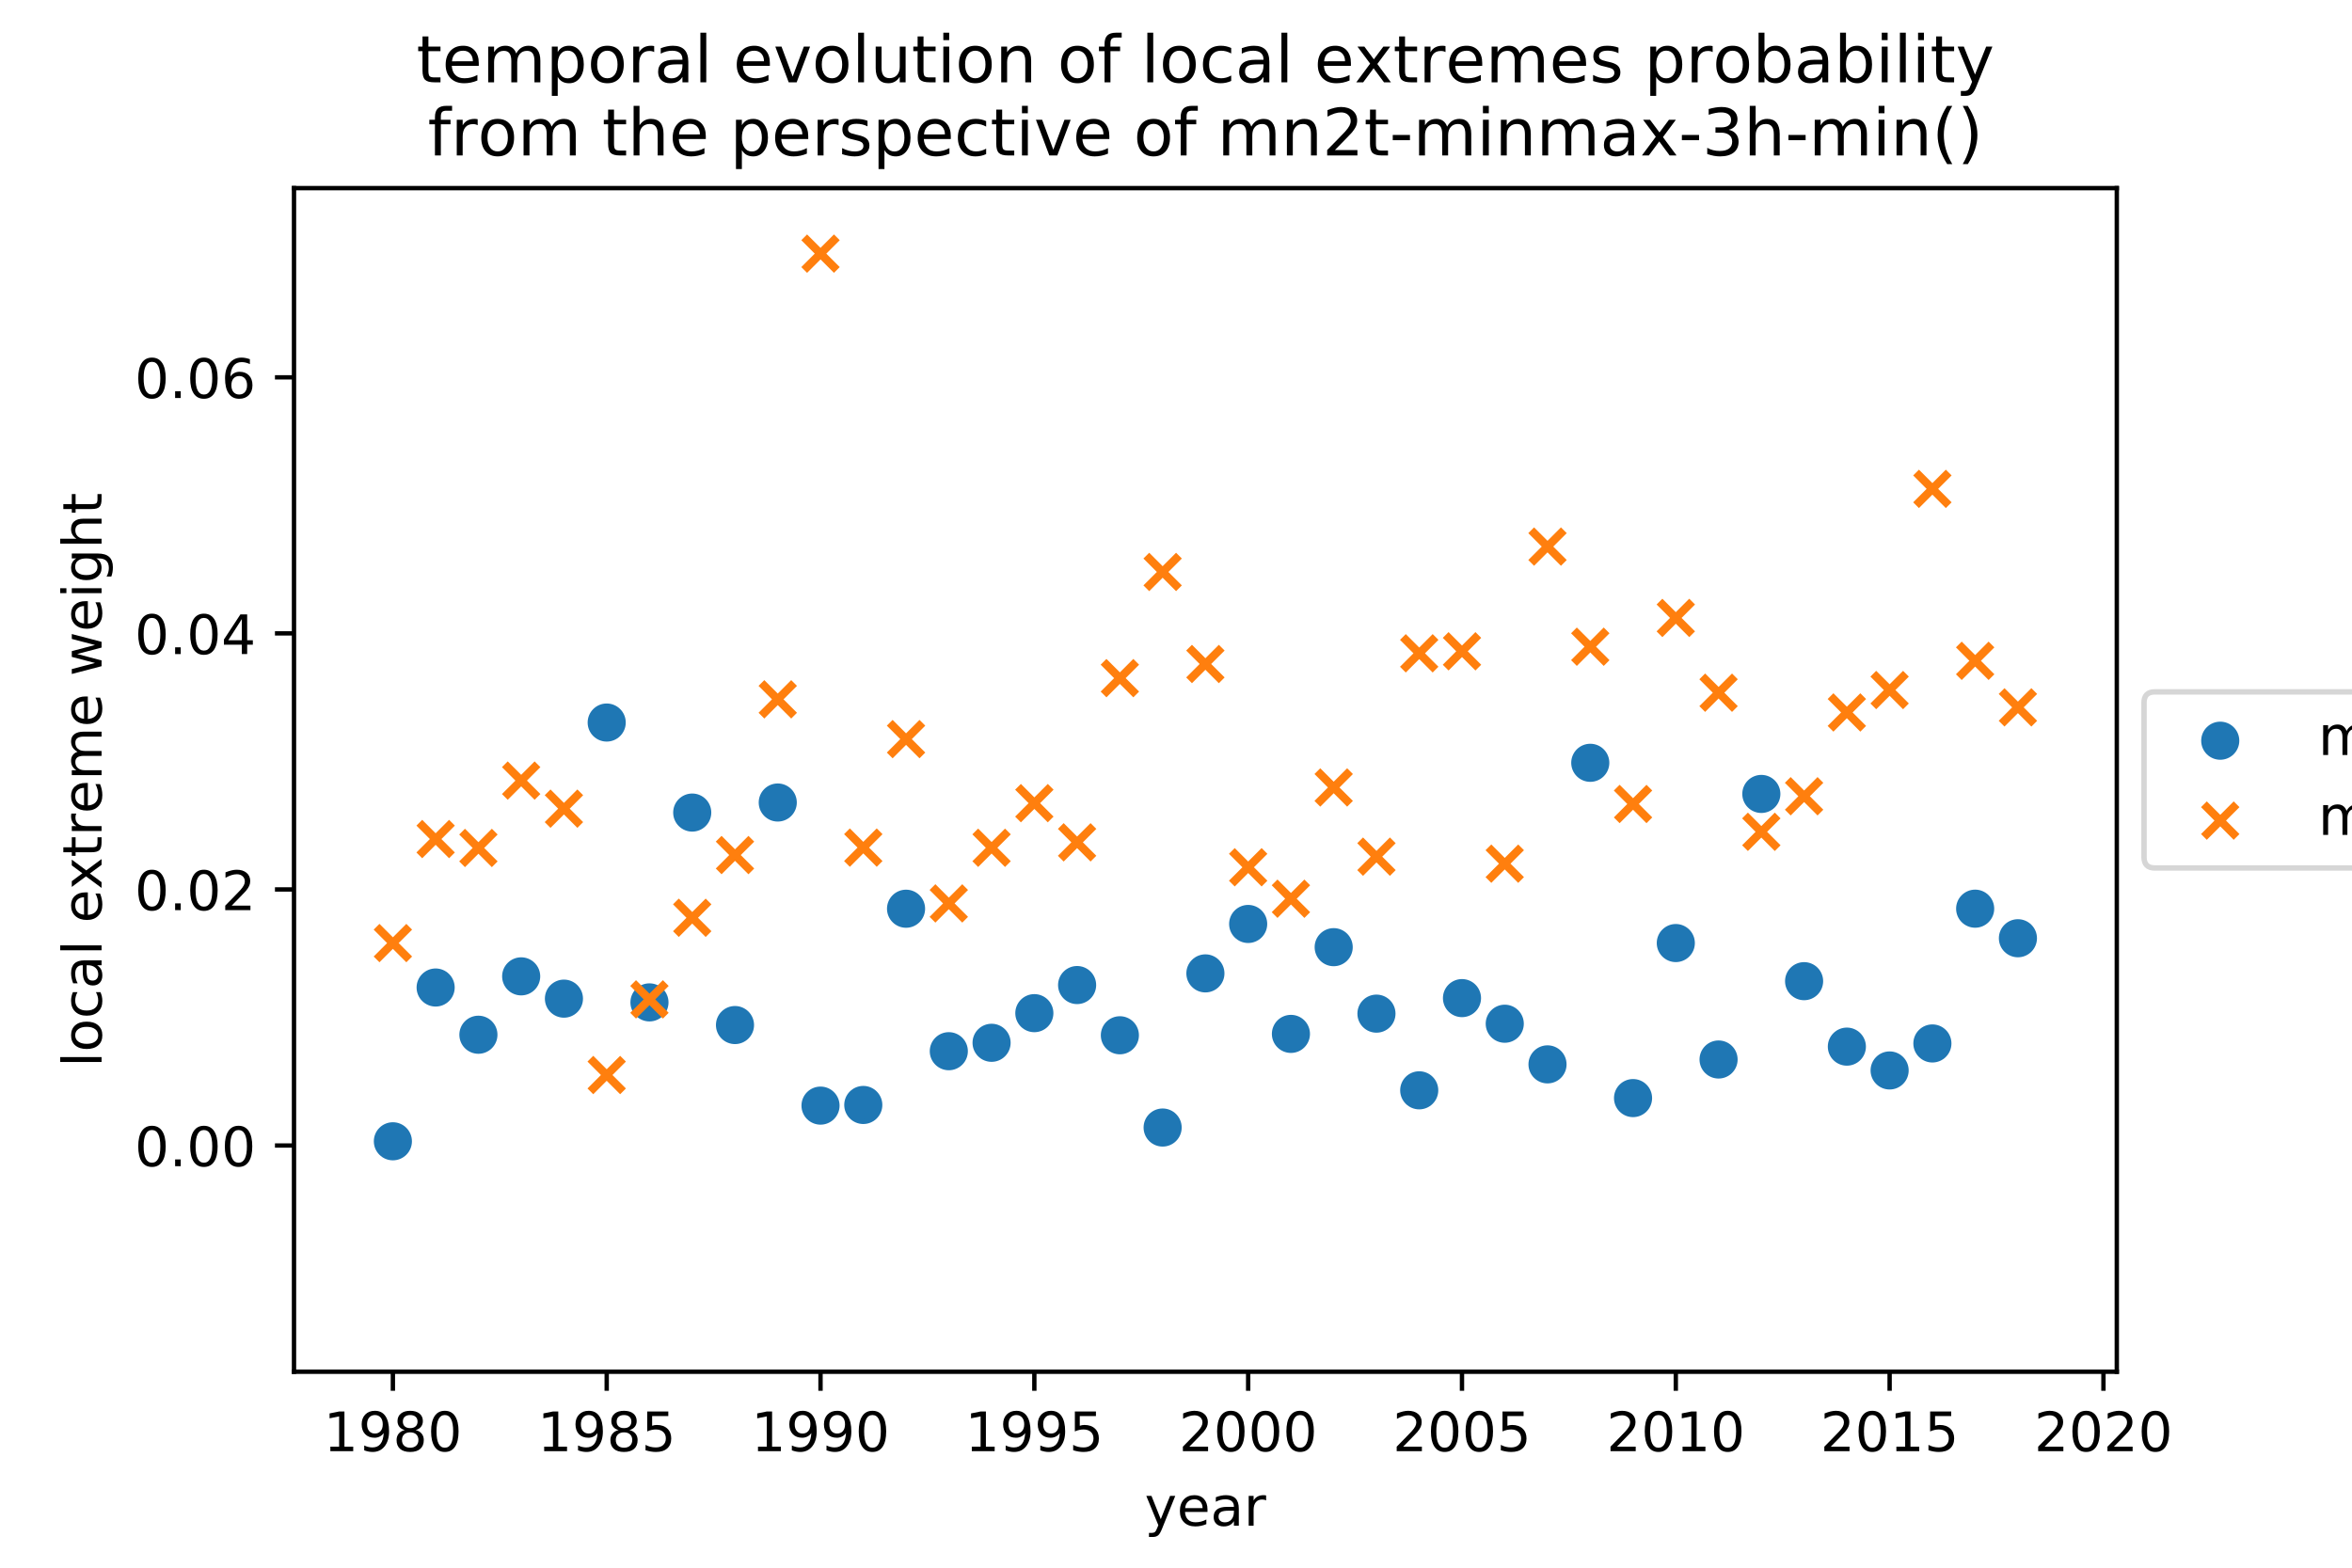 <?xml version="1.0" encoding="utf-8" standalone="no"?>
<!DOCTYPE svg PUBLIC "-//W3C//DTD SVG 1.1//EN"
  "http://www.w3.org/Graphics/SVG/1.1/DTD/svg11.dtd">
<!-- Created with matplotlib (https://matplotlib.org/) -->
<svg height="288pt" version="1.1" viewBox="0 0 432 288" width="432pt" xmlns="http://www.w3.org/2000/svg" xmlns:xlink="http://www.w3.org/1999/xlink">
 <defs>
  <style type="text/css">
*{stroke-linecap:butt;stroke-linejoin:round;}
  </style>
 </defs>
 <g id="figure_1">
  <g id="patch_1">
   <path d="M 0 288 
L 432 288 
L 432 0 
L 0 0 
z
" style="fill:#ffffff;"/>
  </g>
  <g id="axes_1">
   <g id="patch_2">
    <path d="M 54 252 
L 388.8 252 
L 388.8 34.56 
L 54 34.56 
z
" style="fill:#ffffff;"/>
   </g>
   <g id="PathCollection_1">
    <defs>
     <path d="M 0 3 
C 0.796 3 1.559 2.684 2.121 2.121 
C 2.684 1.559 3 0.796 3 0 
C 3 -0.796 2.684 -1.559 2.121 -2.121 
C 1.559 -2.684 0.796 -3 0 -3 
C -0.796 -3 -1.559 -2.684 -2.121 -2.121 
C -2.684 -1.559 -3 -0.796 -3 0 
C -3 0.796 -2.684 1.559 -2.121 2.121 
C -1.559 2.684 -0.796 3 0 3 
z
" id="ma51fa8d9b0" style="stroke:#1f77b4;"/>
    </defs>
    <g clip-path="url(#p233d73ba13)">
     <use style="fill:#1f77b4;stroke:#1f77b4;" x="103.58" xlink:href="#ma51fa8d9b0" y="183.461"/>
     <use style="fill:#1f77b4;stroke:#1f77b4;" x="111.435" xlink:href="#ma51fa8d9b0" y="132.738"/>
     <use style="fill:#1f77b4;stroke:#1f77b4;" x="119.289" xlink:href="#ma51fa8d9b0" y="184.149"/>
     <use style="fill:#1f77b4;stroke:#1f77b4;" x="127.144" xlink:href="#ma51fa8d9b0" y="149.277"/>
     <use style="fill:#1f77b4;stroke:#1f77b4;" x="134.999" xlink:href="#ma51fa8d9b0" y="188.312"/>
     <use style="fill:#1f77b4;stroke:#1f77b4;" x="142.853" xlink:href="#ma51fa8d9b0" y="147.43"/>
     <use style="fill:#1f77b4;stroke:#1f77b4;" x="150.708" xlink:href="#ma51fa8d9b0" y="203.113"/>
     <use style="fill:#1f77b4;stroke:#1f77b4;" x="158.563" xlink:href="#ma51fa8d9b0" y="202.993"/>
     <use style="fill:#1f77b4;stroke:#1f77b4;" x="166.417" xlink:href="#ma51fa8d9b0" y="166.942"/>
     <use style="fill:#1f77b4;stroke:#1f77b4;" x="174.272" xlink:href="#ma51fa8d9b0" y="193.117"/>
     <use style="fill:#1f77b4;stroke:#1f77b4;" x="182.127" xlink:href="#ma51fa8d9b0" y="191.572"/>
     <use style="fill:#1f77b4;stroke:#1f77b4;" x="189.981" xlink:href="#ma51fa8d9b0" y="186.127"/>
     <use style="fill:#1f77b4;stroke:#1f77b4;" x="197.836" xlink:href="#ma51fa8d9b0" y="180.964"/>
     <use style="fill:#1f77b4;stroke:#1f77b4;" x="205.691" xlink:href="#ma51fa8d9b0" y="190.19"/>
     <use style="fill:#1f77b4;stroke:#1f77b4;" x="213.545" xlink:href="#ma51fa8d9b0" y="207.139"/>
     <use style="fill:#1f77b4;stroke:#1f77b4;" x="221.4" xlink:href="#ma51fa8d9b0" y="178.821"/>
     <use style="fill:#1f77b4;stroke:#1f77b4;" x="229.255" xlink:href="#ma51fa8d9b0" y="169.741"/>
     <use style="fill:#1f77b4;stroke:#1f77b4;" x="237.109" xlink:href="#ma51fa8d9b0" y="189.937"/>
     <use style="fill:#1f77b4;stroke:#1f77b4;" x="244.964" xlink:href="#ma51fa8d9b0" y="174.005"/>
     <use style="fill:#1f77b4;stroke:#1f77b4;" x="252.819" xlink:href="#ma51fa8d9b0" y="186.216"/>
     <use style="fill:#1f77b4;stroke:#1f77b4;" x="260.673" xlink:href="#ma51fa8d9b0" y="200.302"/>
     <use style="fill:#1f77b4;stroke:#1f77b4;" x="268.528" xlink:href="#ma51fa8d9b0" y="183.363"/>
     <use style="fill:#1f77b4;stroke:#1f77b4;" x="276.383" xlink:href="#ma51fa8d9b0" y="188.069"/>
     <use style="fill:#1f77b4;stroke:#1f77b4;" x="284.237" xlink:href="#ma51fa8d9b0" y="195.536"/>
     <use style="fill:#1f77b4;stroke:#1f77b4;" x="292.092" xlink:href="#ma51fa8d9b0" y="140.135"/>
     <use style="fill:#1f77b4;stroke:#1f77b4;" x="299.947" xlink:href="#ma51fa8d9b0" y="201.73"/>
     <use style="fill:#1f77b4;stroke:#1f77b4;" x="307.801" xlink:href="#ma51fa8d9b0" y="173.249"/>
     <use style="fill:#1f77b4;stroke:#1f77b4;" x="315.656" xlink:href="#ma51fa8d9b0" y="194.641"/>
     <use style="fill:#1f77b4;stroke:#1f77b4;" x="323.511" xlink:href="#ma51fa8d9b0" y="145.854"/>
     <use style="fill:#1f77b4;stroke:#1f77b4;" x="331.365" xlink:href="#ma51fa8d9b0" y="180.251"/>
     <use style="fill:#1f77b4;stroke:#1f77b4;" x="339.22" xlink:href="#ma51fa8d9b0" y="192.276"/>
     <use style="fill:#1f77b4;stroke:#1f77b4;" x="347.074" xlink:href="#ma51fa8d9b0" y="196.653"/>
     <use style="fill:#1f77b4;stroke:#1f77b4;" x="354.929" xlink:href="#ma51fa8d9b0" y="191.693"/>
     <use style="fill:#1f77b4;stroke:#1f77b4;" x="362.784" xlink:href="#ma51fa8d9b0" y="166.934"/>
     <use style="fill:#1f77b4;stroke:#1f77b4;" x="370.638" xlink:href="#ma51fa8d9b0" y="172.364"/>
     <use style="fill:#1f77b4;stroke:#1f77b4;" x="72.162" xlink:href="#ma51fa8d9b0" y="209.666"/>
     <use style="fill:#1f77b4;stroke:#1f77b4;" x="80.016" xlink:href="#ma51fa8d9b0" y="181.416"/>
     <use style="fill:#1f77b4;stroke:#1f77b4;" x="87.871" xlink:href="#ma51fa8d9b0" y="190.092"/>
     <use style="fill:#1f77b4;stroke:#1f77b4;" x="95.726" xlink:href="#ma51fa8d9b0" y="179.367"/>
    </g>
   </g>
   <g id="PathCollection_2">
    <defs>
     <path d="M -3 3 
L 3 -3 
M -3 -3 
L 3 3 
" id="md4b7ada08e" style="stroke:#ff7f0e;stroke-width:1.5;"/>
    </defs>
    <g clip-path="url(#p233d73ba13)">
     <use style="fill:#ff7f0e;stroke:#ff7f0e;stroke-width:1.5;" x="103.58" xlink:href="#md4b7ada08e" y="148.56"/>
     <use style="fill:#ff7f0e;stroke:#ff7f0e;stroke-width:1.5;" x="111.435" xlink:href="#md4b7ada08e" y="197.492"/>
     <use style="fill:#ff7f0e;stroke:#ff7f0e;stroke-width:1.5;" x="119.289" xlink:href="#md4b7ada08e" y="183.596"/>
     <use style="fill:#ff7f0e;stroke:#ff7f0e;stroke-width:1.5;" x="127.144" xlink:href="#md4b7ada08e" y="168.605"/>
     <use style="fill:#ff7f0e;stroke:#ff7f0e;stroke-width:1.5;" x="134.999" xlink:href="#md4b7ada08e" y="157.084"/>
     <use style="fill:#ff7f0e;stroke:#ff7f0e;stroke-width:1.5;" x="142.853" xlink:href="#md4b7ada08e" y="128.474"/>
     <use style="fill:#ff7f0e;stroke:#ff7f0e;stroke-width:1.5;" x="150.708" xlink:href="#md4b7ada08e" y="46.596"/>
     <use style="fill:#ff7f0e;stroke:#ff7f0e;stroke-width:1.5;" x="158.563" xlink:href="#md4b7ada08e" y="155.715"/>
     <use style="fill:#ff7f0e;stroke:#ff7f0e;stroke-width:1.5;" x="166.417" xlink:href="#md4b7ada08e" y="135.783"/>
     <use style="fill:#ff7f0e;stroke:#ff7f0e;stroke-width:1.5;" x="174.272" xlink:href="#md4b7ada08e" y="165.966"/>
     <use style="fill:#ff7f0e;stroke:#ff7f0e;stroke-width:1.5;" x="182.127" xlink:href="#md4b7ada08e" y="155.745"/>
     <use style="fill:#ff7f0e;stroke:#ff7f0e;stroke-width:1.5;" x="189.981" xlink:href="#md4b7ada08e" y="147.545"/>
     <use style="fill:#ff7f0e;stroke:#ff7f0e;stroke-width:1.5;" x="197.836" xlink:href="#md4b7ada08e" y="154.745"/>
     <use style="fill:#ff7f0e;stroke:#ff7f0e;stroke-width:1.5;" x="205.691" xlink:href="#md4b7ada08e" y="124.58"/>
     <use style="fill:#ff7f0e;stroke:#ff7f0e;stroke-width:1.5;" x="213.545" xlink:href="#md4b7ada08e" y="105.074"/>
     <use style="fill:#ff7f0e;stroke:#ff7f0e;stroke-width:1.5;" x="221.4" xlink:href="#md4b7ada08e" y="121.983"/>
     <use style="fill:#ff7f0e;stroke:#ff7f0e;stroke-width:1.5;" x="229.255" xlink:href="#md4b7ada08e" y="159.326"/>
     <use style="fill:#ff7f0e;stroke:#ff7f0e;stroke-width:1.5;" x="237.109" xlink:href="#md4b7ada08e" y="165.105"/>
     <use style="fill:#ff7f0e;stroke:#ff7f0e;stroke-width:1.5;" x="244.964" xlink:href="#md4b7ada08e" y="144.666"/>
     <use style="fill:#ff7f0e;stroke:#ff7f0e;stroke-width:1.5;" x="252.819" xlink:href="#md4b7ada08e" y="157.377"/>
     <use style="fill:#ff7f0e;stroke:#ff7f0e;stroke-width:1.5;" x="260.673" xlink:href="#md4b7ada08e" y="120.019"/>
     <use style="fill:#ff7f0e;stroke:#ff7f0e;stroke-width:1.5;" x="268.528" xlink:href="#md4b7ada08e" y="119.65"/>
     <use style="fill:#ff7f0e;stroke:#ff7f0e;stroke-width:1.5;" x="276.383" xlink:href="#md4b7ada08e" y="158.665"/>
     <use style="fill:#ff7f0e;stroke:#ff7f0e;stroke-width:1.5;" x="284.237" xlink:href="#md4b7ada08e" y="100.413"/>
     <use style="fill:#ff7f0e;stroke:#ff7f0e;stroke-width:1.5;" x="292.092" xlink:href="#md4b7ada08e" y="118.807"/>
     <use style="fill:#ff7f0e;stroke:#ff7f0e;stroke-width:1.5;" x="299.947" xlink:href="#md4b7ada08e" y="147.699"/>
     <use style="fill:#ff7f0e;stroke:#ff7f0e;stroke-width:1.5;" x="307.801" xlink:href="#md4b7ada08e" y="113.52"/>
     <use style="fill:#ff7f0e;stroke:#ff7f0e;stroke-width:1.5;" x="315.656" xlink:href="#md4b7ada08e" y="127.258"/>
     <use style="fill:#ff7f0e;stroke:#ff7f0e;stroke-width:1.5;" x="323.511" xlink:href="#md4b7ada08e" y="152.812"/>
     <use style="fill:#ff7f0e;stroke:#ff7f0e;stroke-width:1.5;" x="331.365" xlink:href="#md4b7ada08e" y="146.281"/>
     <use style="fill:#ff7f0e;stroke:#ff7f0e;stroke-width:1.5;" x="339.22" xlink:href="#md4b7ada08e" y="130.884"/>
     <use style="fill:#ff7f0e;stroke:#ff7f0e;stroke-width:1.5;" x="347.074" xlink:href="#md4b7ada08e" y="126.766"/>
     <use style="fill:#ff7f0e;stroke:#ff7f0e;stroke-width:1.5;" x="354.929" xlink:href="#md4b7ada08e" y="89.811"/>
     <use style="fill:#ff7f0e;stroke:#ff7f0e;stroke-width:1.5;" x="362.784" xlink:href="#md4b7ada08e" y="121.398"/>
     <use style="fill:#ff7f0e;stroke:#ff7f0e;stroke-width:1.5;" x="370.638" xlink:href="#md4b7ada08e" y="129.951"/>
     <use style="fill:#ff7f0e;stroke:#ff7f0e;stroke-width:1.5;" x="72.162" xlink:href="#md4b7ada08e" y="173.251"/>
     <use style="fill:#ff7f0e;stroke:#ff7f0e;stroke-width:1.5;" x="80.016" xlink:href="#md4b7ada08e" y="154.14"/>
     <use style="fill:#ff7f0e;stroke:#ff7f0e;stroke-width:1.5;" x="87.871" xlink:href="#md4b7ada08e" y="155.777"/>
     <use style="fill:#ff7f0e;stroke:#ff7f0e;stroke-width:1.5;" x="95.726" xlink:href="#md4b7ada08e" y="143.403"/>
    </g>
   </g>
   <g id="matplotlib.axis_1">
    <g id="xtick_1">
     <g id="line2d_1">
      <defs>
       <path d="M 0 0 
L 0 3.5 
" id="m4b4b9f4019" style="stroke:#000000;stroke-width:0.8;"/>
      </defs>
      <g>
       <use style="stroke:#000000;stroke-width:0.8;" x="72.162" xlink:href="#m4b4b9f4019" y="252"/>
      </g>
     </g>
     <g id="text_1">
      <!-- 1980 -->
      <defs>
       <path d="M 12.406 8.297 
L 28.516 8.297 
L 28.516 63.922 
L 10.984 60.406 
L 10.984 69.391 
L 28.422 72.906 
L 38.281 72.906 
L 38.281 8.297 
L 54.391 8.297 
L 54.391 0 
L 12.406 0 
z
" id="DejaVuSans-49"/>
       <path d="M 10.984 1.516 
L 10.984 10.5 
Q 14.703 8.734 18.5 7.812 
Q 22.312 6.891 25.984 6.891 
Q 35.75 6.891 40.891 13.453 
Q 46.047 20.016 46.781 33.406 
Q 43.953 29.203 39.594 26.953 
Q 35.25 24.703 29.984 24.703 
Q 19.047 24.703 12.672 31.312 
Q 6.297 37.938 6.297 49.422 
Q 6.297 60.641 12.938 67.422 
Q 19.578 74.219 30.609 74.219 
Q 43.266 74.219 49.922 64.516 
Q 56.594 54.828 56.594 36.375 
Q 56.594 19.141 48.406 8.859 
Q 40.234 -1.422 26.422 -1.422 
Q 22.703 -1.422 18.891 -0.688 
Q 15.094 0.047 10.984 1.516 
z
M 30.609 32.422 
Q 37.25 32.422 41.125 36.953 
Q 45.016 41.5 45.016 49.422 
Q 45.016 57.281 41.125 61.844 
Q 37.25 66.406 30.609 66.406 
Q 23.969 66.406 20.094 61.844 
Q 16.219 57.281 16.219 49.422 
Q 16.219 41.5 20.094 36.953 
Q 23.969 32.422 30.609 32.422 
z
" id="DejaVuSans-57"/>
       <path d="M 31.781 34.625 
Q 24.75 34.625 20.719 30.859 
Q 16.703 27.094 16.703 20.516 
Q 16.703 13.922 20.719 10.156 
Q 24.75 6.391 31.781 6.391 
Q 38.812 6.391 42.859 10.172 
Q 46.922 13.969 46.922 20.516 
Q 46.922 27.094 42.891 30.859 
Q 38.875 34.625 31.781 34.625 
z
M 21.922 38.812 
Q 15.578 40.375 12.031 44.719 
Q 8.5 49.078 8.5 55.328 
Q 8.5 64.062 14.719 69.141 
Q 20.953 74.219 31.781 74.219 
Q 42.672 74.219 48.875 69.141 
Q 55.078 64.062 55.078 55.328 
Q 55.078 49.078 51.531 44.719 
Q 48 40.375 41.703 38.812 
Q 48.828 37.156 52.797 32.312 
Q 56.781 27.484 56.781 20.516 
Q 56.781 9.906 50.312 4.234 
Q 43.844 -1.422 31.781 -1.422 
Q 19.734 -1.422 13.25 4.234 
Q 6.781 9.906 6.781 20.516 
Q 6.781 27.484 10.781 32.312 
Q 14.797 37.156 21.922 38.812 
z
M 18.312 54.391 
Q 18.312 48.734 21.844 45.562 
Q 25.391 42.391 31.781 42.391 
Q 38.141 42.391 41.719 45.562 
Q 45.312 48.734 45.312 54.391 
Q 45.312 60.062 41.719 63.234 
Q 38.141 66.406 31.781 66.406 
Q 25.391 66.406 21.844 63.234 
Q 18.312 60.062 18.312 54.391 
z
" id="DejaVuSans-56"/>
       <path d="M 31.781 66.406 
Q 24.172 66.406 20.328 58.906 
Q 16.5 51.422 16.5 36.375 
Q 16.5 21.391 20.328 13.891 
Q 24.172 6.391 31.781 6.391 
Q 39.453 6.391 43.281 13.891 
Q 47.125 21.391 47.125 36.375 
Q 47.125 51.422 43.281 58.906 
Q 39.453 66.406 31.781 66.406 
z
M 31.781 74.219 
Q 44.047 74.219 50.516 64.516 
Q 56.984 54.828 56.984 36.375 
Q 56.984 17.969 50.516 8.266 
Q 44.047 -1.422 31.781 -1.422 
Q 19.531 -1.422 13.062 8.266 
Q 6.594 17.969 6.594 36.375 
Q 6.594 54.828 13.062 64.516 
Q 19.531 74.219 31.781 74.219 
z
" id="DejaVuSans-48"/>
      </defs>
      <g transform="translate(59.437 266.598)scale(0.1 -0.1)">
       <use xlink:href="#DejaVuSans-49"/>
       <use x="63.623" xlink:href="#DejaVuSans-57"/>
       <use x="127.246" xlink:href="#DejaVuSans-56"/>
       <use x="190.869" xlink:href="#DejaVuSans-48"/>
      </g>
     </g>
    </g>
    <g id="xtick_2">
     <g id="line2d_2">
      <g>
       <use style="stroke:#000000;stroke-width:0.8;" x="111.435" xlink:href="#m4b4b9f4019" y="252"/>
      </g>
     </g>
     <g id="text_2">
      <!-- 1985 -->
      <defs>
       <path d="M 10.797 72.906 
L 49.516 72.906 
L 49.516 64.594 
L 19.828 64.594 
L 19.828 46.734 
Q 21.969 47.469 24.109 47.828 
Q 26.266 48.188 28.422 48.188 
Q 40.625 48.188 47.75 41.5 
Q 54.891 34.812 54.891 23.391 
Q 54.891 11.625 47.562 5.094 
Q 40.234 -1.422 26.906 -1.422 
Q 22.312 -1.422 17.547 -0.641 
Q 12.797 0.141 7.719 1.703 
L 7.719 11.625 
Q 12.109 9.234 16.797 8.062 
Q 21.484 6.891 26.703 6.891 
Q 35.156 6.891 40.078 11.328 
Q 45.016 15.766 45.016 23.391 
Q 45.016 31 40.078 35.438 
Q 35.156 39.891 26.703 39.891 
Q 22.75 39.891 18.812 39.016 
Q 14.891 38.141 10.797 36.281 
z
" id="DejaVuSans-53"/>
      </defs>
      <g transform="translate(98.71 266.598)scale(0.1 -0.1)">
       <use xlink:href="#DejaVuSans-49"/>
       <use x="63.623" xlink:href="#DejaVuSans-57"/>
       <use x="127.246" xlink:href="#DejaVuSans-56"/>
       <use x="190.869" xlink:href="#DejaVuSans-53"/>
      </g>
     </g>
    </g>
    <g id="xtick_3">
     <g id="line2d_3">
      <g>
       <use style="stroke:#000000;stroke-width:0.8;" x="150.708" xlink:href="#m4b4b9f4019" y="252"/>
      </g>
     </g>
     <g id="text_3">
      <!-- 1990 -->
      <g transform="translate(137.983 266.598)scale(0.1 -0.1)">
       <use xlink:href="#DejaVuSans-49"/>
       <use x="63.623" xlink:href="#DejaVuSans-57"/>
       <use x="127.246" xlink:href="#DejaVuSans-57"/>
       <use x="190.869" xlink:href="#DejaVuSans-48"/>
      </g>
     </g>
    </g>
    <g id="xtick_4">
     <g id="line2d_4">
      <g>
       <use style="stroke:#000000;stroke-width:0.8;" x="189.981" xlink:href="#m4b4b9f4019" y="252"/>
      </g>
     </g>
     <g id="text_4">
      <!-- 1995 -->
      <g transform="translate(177.256 266.598)scale(0.1 -0.1)">
       <use xlink:href="#DejaVuSans-49"/>
       <use x="63.623" xlink:href="#DejaVuSans-57"/>
       <use x="127.246" xlink:href="#DejaVuSans-57"/>
       <use x="190.869" xlink:href="#DejaVuSans-53"/>
      </g>
     </g>
    </g>
    <g id="xtick_5">
     <g id="line2d_5">
      <g>
       <use style="stroke:#000000;stroke-width:0.8;" x="229.255" xlink:href="#m4b4b9f4019" y="252"/>
      </g>
     </g>
     <g id="text_5">
      <!-- 2000 -->
      <defs>
       <path d="M 19.188 8.297 
L 53.609 8.297 
L 53.609 0 
L 7.328 0 
L 7.328 8.297 
Q 12.938 14.109 22.625 23.891 
Q 32.328 33.688 34.812 36.531 
Q 39.547 41.844 41.422 45.531 
Q 43.312 49.219 43.312 52.781 
Q 43.312 58.594 39.234 62.25 
Q 35.156 65.922 28.609 65.922 
Q 23.969 65.922 18.812 64.312 
Q 13.672 62.703 7.812 59.422 
L 7.812 69.391 
Q 13.766 71.781 18.938 73 
Q 24.125 74.219 28.422 74.219 
Q 39.75 74.219 46.484 68.547 
Q 53.219 62.891 53.219 53.422 
Q 53.219 48.922 51.531 44.891 
Q 49.859 40.875 45.406 35.406 
Q 44.188 33.984 37.641 27.219 
Q 31.109 20.453 19.188 8.297 
z
" id="DejaVuSans-50"/>
      </defs>
      <g transform="translate(216.53 266.598)scale(0.1 -0.1)">
       <use xlink:href="#DejaVuSans-50"/>
       <use x="63.623" xlink:href="#DejaVuSans-48"/>
       <use x="127.246" xlink:href="#DejaVuSans-48"/>
       <use x="190.869" xlink:href="#DejaVuSans-48"/>
      </g>
     </g>
    </g>
    <g id="xtick_6">
     <g id="line2d_6">
      <g>
       <use style="stroke:#000000;stroke-width:0.8;" x="268.528" xlink:href="#m4b4b9f4019" y="252"/>
      </g>
     </g>
     <g id="text_6">
      <!-- 2005 -->
      <g transform="translate(255.803 266.598)scale(0.1 -0.1)">
       <use xlink:href="#DejaVuSans-50"/>
       <use x="63.623" xlink:href="#DejaVuSans-48"/>
       <use x="127.246" xlink:href="#DejaVuSans-48"/>
       <use x="190.869" xlink:href="#DejaVuSans-53"/>
      </g>
     </g>
    </g>
    <g id="xtick_7">
     <g id="line2d_7">
      <g>
       <use style="stroke:#000000;stroke-width:0.8;" x="307.801" xlink:href="#m4b4b9f4019" y="252"/>
      </g>
     </g>
     <g id="text_7">
      <!-- 2010 -->
      <g transform="translate(295.076 266.598)scale(0.1 -0.1)">
       <use xlink:href="#DejaVuSans-50"/>
       <use x="63.623" xlink:href="#DejaVuSans-48"/>
       <use x="127.246" xlink:href="#DejaVuSans-49"/>
       <use x="190.869" xlink:href="#DejaVuSans-48"/>
      </g>
     </g>
    </g>
    <g id="xtick_8">
     <g id="line2d_8">
      <g>
       <use style="stroke:#000000;stroke-width:0.8;" x="347.074" xlink:href="#m4b4b9f4019" y="252"/>
      </g>
     </g>
     <g id="text_8">
      <!-- 2015 -->
      <g transform="translate(334.349 266.598)scale(0.1 -0.1)">
       <use xlink:href="#DejaVuSans-50"/>
       <use x="63.623" xlink:href="#DejaVuSans-48"/>
       <use x="127.246" xlink:href="#DejaVuSans-49"/>
       <use x="190.869" xlink:href="#DejaVuSans-53"/>
      </g>
     </g>
    </g>
    <g id="xtick_9">
     <g id="line2d_9">
      <g>
       <use style="stroke:#000000;stroke-width:0.8;" x="386.348" xlink:href="#m4b4b9f4019" y="252"/>
      </g>
     </g>
     <g id="text_9">
      <!-- 2020 -->
      <g transform="translate(373.623 266.598)scale(0.1 -0.1)">
       <use xlink:href="#DejaVuSans-50"/>
       <use x="63.623" xlink:href="#DejaVuSans-48"/>
       <use x="127.246" xlink:href="#DejaVuSans-50"/>
       <use x="190.869" xlink:href="#DejaVuSans-48"/>
      </g>
     </g>
    </g>
    <g id="text_10">
     <!-- year -->
     <defs>
      <path d="M 32.172 -5.078 
Q 28.375 -14.844 24.75 -17.812 
Q 21.141 -20.797 15.094 -20.797 
L 7.906 -20.797 
L 7.906 -13.281 
L 13.188 -13.281 
Q 16.891 -13.281 18.938 -11.516 
Q 21 -9.766 23.484 -3.219 
L 25.094 0.875 
L 2.984 54.688 
L 12.5 54.688 
L 29.594 11.922 
L 46.688 54.688 
L 56.203 54.688 
z
" id="DejaVuSans-121"/>
      <path d="M 56.203 29.594 
L 56.203 25.203 
L 14.891 25.203 
Q 15.484 15.922 20.484 11.062 
Q 25.484 6.203 34.422 6.203 
Q 39.594 6.203 44.453 7.469 
Q 49.312 8.734 54.109 11.281 
L 54.109 2.781 
Q 49.266 0.734 44.188 -0.344 
Q 39.109 -1.422 33.891 -1.422 
Q 20.797 -1.422 13.156 6.188 
Q 5.516 13.812 5.516 26.812 
Q 5.516 40.234 12.766 48.109 
Q 20.016 56 32.328 56 
Q 43.359 56 49.781 48.891 
Q 56.203 41.797 56.203 29.594 
z
M 47.219 32.234 
Q 47.125 39.594 43.094 43.984 
Q 39.062 48.391 32.422 48.391 
Q 24.906 48.391 20.391 44.141 
Q 15.875 39.891 15.188 32.172 
z
" id="DejaVuSans-101"/>
      <path d="M 34.281 27.484 
Q 23.391 27.484 19.188 25 
Q 14.984 22.516 14.984 16.5 
Q 14.984 11.719 18.141 8.906 
Q 21.297 6.109 26.703 6.109 
Q 34.188 6.109 38.703 11.406 
Q 43.219 16.703 43.219 25.484 
L 43.219 27.484 
z
M 52.203 31.203 
L 52.203 0 
L 43.219 0 
L 43.219 8.297 
Q 40.141 3.328 35.547 0.953 
Q 30.953 -1.422 24.312 -1.422 
Q 15.922 -1.422 10.953 3.297 
Q 6 8.016 6 15.922 
Q 6 25.141 12.172 29.828 
Q 18.359 34.516 30.609 34.516 
L 43.219 34.516 
L 43.219 35.406 
Q 43.219 41.609 39.141 45 
Q 35.062 48.391 27.688 48.391 
Q 23 48.391 18.547 47.266 
Q 14.109 46.141 10.016 43.891 
L 10.016 52.203 
Q 14.938 54.109 19.578 55.047 
Q 24.219 56 28.609 56 
Q 40.484 56 46.344 49.844 
Q 52.203 43.703 52.203 31.203 
z
" id="DejaVuSans-97"/>
      <path d="M 41.109 46.297 
Q 39.594 47.172 37.812 47.578 
Q 36.031 48 33.891 48 
Q 26.266 48 22.188 43.047 
Q 18.109 38.094 18.109 28.812 
L 18.109 0 
L 9.078 0 
L 9.078 54.688 
L 18.109 54.688 
L 18.109 46.188 
Q 20.953 51.172 25.484 53.578 
Q 30.031 56 36.531 56 
Q 37.453 56 38.578 55.875 
Q 39.703 55.766 41.062 55.516 
z
" id="DejaVuSans-114"/>
     </defs>
     <g transform="translate(210.245 280.277)scale(0.1 -0.1)">
      <use xlink:href="#DejaVuSans-121"/>
      <use x="59.18" xlink:href="#DejaVuSans-101"/>
      <use x="120.703" xlink:href="#DejaVuSans-97"/>
      <use x="181.982" xlink:href="#DejaVuSans-114"/>
     </g>
    </g>
   </g>
   <g id="matplotlib.axis_2">
    <g id="ytick_1">
     <g id="line2d_10">
      <defs>
       <path d="M 0 0 
L -3.5 0 
" id="m6916129102" style="stroke:#000000;stroke-width:0.8;"/>
      </defs>
      <g>
       <use style="stroke:#000000;stroke-width:0.8;" x="54" xlink:href="#m6916129102" y="210.44"/>
      </g>
     </g>
     <g id="text_11">
      <!-- 0.00 -->
      <defs>
       <path d="M 10.688 12.406 
L 21 12.406 
L 21 0 
L 10.688 0 
z
" id="DejaVuSans-46"/>
      </defs>
      <g transform="translate(24.734 214.24)scale(0.1 -0.1)">
       <use xlink:href="#DejaVuSans-48"/>
       <use x="63.623" xlink:href="#DejaVuSans-46"/>
       <use x="95.41" xlink:href="#DejaVuSans-48"/>
       <use x="159.033" xlink:href="#DejaVuSans-48"/>
      </g>
     </g>
    </g>
    <g id="ytick_2">
     <g id="line2d_11">
      <g>
       <use style="stroke:#000000;stroke-width:0.8;" x="54" xlink:href="#m6916129102" y="163.4"/>
      </g>
     </g>
     <g id="text_12">
      <!-- 0.02 -->
      <g transform="translate(24.734 167.199)scale(0.1 -0.1)">
       <use xlink:href="#DejaVuSans-48"/>
       <use x="63.623" xlink:href="#DejaVuSans-46"/>
       <use x="95.41" xlink:href="#DejaVuSans-48"/>
       <use x="159.033" xlink:href="#DejaVuSans-50"/>
      </g>
     </g>
    </g>
    <g id="ytick_3">
     <g id="line2d_12">
      <g>
       <use style="stroke:#000000;stroke-width:0.8;" x="54" xlink:href="#m6916129102" y="116.359"/>
      </g>
     </g>
     <g id="text_13">
      <!-- 0.04 -->
      <defs>
       <path d="M 37.797 64.312 
L 12.891 25.391 
L 37.797 25.391 
z
M 35.203 72.906 
L 47.609 72.906 
L 47.609 25.391 
L 58.016 25.391 
L 58.016 17.188 
L 47.609 17.188 
L 47.609 0 
L 37.797 0 
L 37.797 17.188 
L 4.891 17.188 
L 4.891 26.703 
z
" id="DejaVuSans-52"/>
      </defs>
      <g transform="translate(24.734 120.159)scale(0.1 -0.1)">
       <use xlink:href="#DejaVuSans-48"/>
       <use x="63.623" xlink:href="#DejaVuSans-46"/>
       <use x="95.41" xlink:href="#DejaVuSans-48"/>
       <use x="159.033" xlink:href="#DejaVuSans-52"/>
      </g>
     </g>
    </g>
    <g id="ytick_4">
     <g id="line2d_13">
      <g>
       <use style="stroke:#000000;stroke-width:0.8;" x="54" xlink:href="#m6916129102" y="69.319"/>
      </g>
     </g>
     <g id="text_14">
      <!-- 0.06 -->
      <defs>
       <path d="M 33.016 40.375 
Q 26.375 40.375 22.484 35.828 
Q 18.609 31.297 18.609 23.391 
Q 18.609 15.531 22.484 10.953 
Q 26.375 6.391 33.016 6.391 
Q 39.656 6.391 43.531 10.953 
Q 47.406 15.531 47.406 23.391 
Q 47.406 31.297 43.531 35.828 
Q 39.656 40.375 33.016 40.375 
z
M 52.594 71.297 
L 52.594 62.312 
Q 48.875 64.062 45.094 64.984 
Q 41.312 65.922 37.594 65.922 
Q 27.828 65.922 22.672 59.328 
Q 17.531 52.734 16.797 39.406 
Q 19.672 43.656 24.016 45.922 
Q 28.375 48.188 33.594 48.188 
Q 44.578 48.188 50.953 41.516 
Q 57.328 34.859 57.328 23.391 
Q 57.328 12.156 50.688 5.359 
Q 44.047 -1.422 33.016 -1.422 
Q 20.359 -1.422 13.672 8.266 
Q 6.984 17.969 6.984 36.375 
Q 6.984 53.656 15.188 63.938 
Q 23.391 74.219 37.203 74.219 
Q 40.922 74.219 44.703 73.484 
Q 48.484 72.75 52.594 71.297 
z
" id="DejaVuSans-54"/>
      </defs>
      <g transform="translate(24.734 73.118)scale(0.1 -0.1)">
       <use xlink:href="#DejaVuSans-48"/>
       <use x="63.623" xlink:href="#DejaVuSans-46"/>
       <use x="95.41" xlink:href="#DejaVuSans-48"/>
       <use x="159.033" xlink:href="#DejaVuSans-54"/>
      </g>
     </g>
    </g>
    <g id="text_15">
     <!-- local extreme weight -->
     <defs>
      <path d="M 9.422 75.984 
L 18.406 75.984 
L 18.406 0 
L 9.422 0 
z
" id="DejaVuSans-108"/>
      <path d="M 30.609 48.391 
Q 23.391 48.391 19.188 42.75 
Q 14.984 37.109 14.984 27.297 
Q 14.984 17.484 19.156 11.844 
Q 23.344 6.203 30.609 6.203 
Q 37.797 6.203 41.984 11.859 
Q 46.188 17.531 46.188 27.297 
Q 46.188 37.016 41.984 42.703 
Q 37.797 48.391 30.609 48.391 
z
M 30.609 56 
Q 42.328 56 49.016 48.375 
Q 55.719 40.766 55.719 27.297 
Q 55.719 13.875 49.016 6.219 
Q 42.328 -1.422 30.609 -1.422 
Q 18.844 -1.422 12.172 6.219 
Q 5.516 13.875 5.516 27.297 
Q 5.516 40.766 12.172 48.375 
Q 18.844 56 30.609 56 
z
" id="DejaVuSans-111"/>
      <path d="M 48.781 52.594 
L 48.781 44.188 
Q 44.969 46.297 41.141 47.344 
Q 37.312 48.391 33.406 48.391 
Q 24.656 48.391 19.812 42.844 
Q 14.984 37.312 14.984 27.297 
Q 14.984 17.281 19.812 11.734 
Q 24.656 6.203 33.406 6.203 
Q 37.312 6.203 41.141 7.25 
Q 44.969 8.297 48.781 10.406 
L 48.781 2.094 
Q 45.016 0.344 40.984 -0.531 
Q 36.969 -1.422 32.422 -1.422 
Q 20.062 -1.422 12.781 6.344 
Q 5.516 14.109 5.516 27.297 
Q 5.516 40.672 12.859 48.328 
Q 20.219 56 33.016 56 
Q 37.156 56 41.109 55.141 
Q 45.062 54.297 48.781 52.594 
z
" id="DejaVuSans-99"/>
      <path id="DejaVuSans-32"/>
      <path d="M 54.891 54.688 
L 35.109 28.078 
L 55.906 0 
L 45.312 0 
L 29.391 21.484 
L 13.484 0 
L 2.875 0 
L 24.125 28.609 
L 4.688 54.688 
L 15.281 54.688 
L 29.781 35.203 
L 44.281 54.688 
z
" id="DejaVuSans-120"/>
      <path d="M 18.312 70.219 
L 18.312 54.688 
L 36.812 54.688 
L 36.812 47.703 
L 18.312 47.703 
L 18.312 18.016 
Q 18.312 11.328 20.141 9.422 
Q 21.969 7.516 27.594 7.516 
L 36.812 7.516 
L 36.812 0 
L 27.594 0 
Q 17.188 0 13.234 3.875 
Q 9.281 7.766 9.281 18.016 
L 9.281 47.703 
L 2.688 47.703 
L 2.688 54.688 
L 9.281 54.688 
L 9.281 70.219 
z
" id="DejaVuSans-116"/>
      <path d="M 52 44.188 
Q 55.375 50.25 60.062 53.125 
Q 64.75 56 71.094 56 
Q 79.641 56 84.281 50.016 
Q 88.922 44.047 88.922 33.016 
L 88.922 0 
L 79.891 0 
L 79.891 32.719 
Q 79.891 40.578 77.094 44.375 
Q 74.312 48.188 68.609 48.188 
Q 61.625 48.188 57.562 43.547 
Q 53.516 38.922 53.516 30.906 
L 53.516 0 
L 44.484 0 
L 44.484 32.719 
Q 44.484 40.625 41.703 44.406 
Q 38.922 48.188 33.109 48.188 
Q 26.219 48.188 22.156 43.531 
Q 18.109 38.875 18.109 30.906 
L 18.109 0 
L 9.078 0 
L 9.078 54.688 
L 18.109 54.688 
L 18.109 46.188 
Q 21.188 51.219 25.484 53.609 
Q 29.781 56 35.688 56 
Q 41.656 56 45.828 52.969 
Q 50 49.953 52 44.188 
z
" id="DejaVuSans-109"/>
      <path d="M 4.203 54.688 
L 13.188 54.688 
L 24.422 12.016 
L 35.594 54.688 
L 46.188 54.688 
L 57.422 12.016 
L 68.609 54.688 
L 77.594 54.688 
L 63.281 0 
L 52.688 0 
L 40.922 44.828 
L 29.109 0 
L 18.5 0 
z
" id="DejaVuSans-119"/>
      <path d="M 9.422 54.688 
L 18.406 54.688 
L 18.406 0 
L 9.422 0 
z
M 9.422 75.984 
L 18.406 75.984 
L 18.406 64.594 
L 9.422 64.594 
z
" id="DejaVuSans-105"/>
      <path d="M 45.406 27.984 
Q 45.406 37.75 41.375 43.109 
Q 37.359 48.484 30.078 48.484 
Q 22.859 48.484 18.828 43.109 
Q 14.797 37.75 14.797 27.984 
Q 14.797 18.266 18.828 12.891 
Q 22.859 7.516 30.078 7.516 
Q 37.359 7.516 41.375 12.891 
Q 45.406 18.266 45.406 27.984 
z
M 54.391 6.781 
Q 54.391 -7.172 48.188 -13.984 
Q 42 -20.797 29.203 -20.797 
Q 24.469 -20.797 20.266 -20.094 
Q 16.062 -19.391 12.109 -17.922 
L 12.109 -9.188 
Q 16.062 -11.328 19.922 -12.344 
Q 23.781 -13.375 27.781 -13.375 
Q 36.625 -13.375 41.016 -8.766 
Q 45.406 -4.156 45.406 5.172 
L 45.406 9.625 
Q 42.625 4.781 38.281 2.391 
Q 33.938 0 27.875 0 
Q 17.828 0 11.672 7.656 
Q 5.516 15.328 5.516 27.984 
Q 5.516 40.672 11.672 48.328 
Q 17.828 56 27.875 56 
Q 33.938 56 38.281 53.609 
Q 42.625 51.219 45.406 46.391 
L 45.406 54.688 
L 54.391 54.688 
z
" id="DejaVuSans-103"/>
      <path d="M 54.891 33.016 
L 54.891 0 
L 45.906 0 
L 45.906 32.719 
Q 45.906 40.484 42.875 44.328 
Q 39.844 48.188 33.797 48.188 
Q 26.516 48.188 22.312 43.547 
Q 18.109 38.922 18.109 30.906 
L 18.109 0 
L 9.078 0 
L 9.078 75.984 
L 18.109 75.984 
L 18.109 46.188 
Q 21.344 51.125 25.703 53.562 
Q 30.078 56 35.797 56 
Q 45.219 56 50.047 50.172 
Q 54.891 44.344 54.891 33.016 
z
" id="DejaVuSans-104"/>
     </defs>
     <g transform="translate(18.655 196.039)rotate(-90)scale(0.1 -0.1)">
      <use xlink:href="#DejaVuSans-108"/>
      <use x="27.783" xlink:href="#DejaVuSans-111"/>
      <use x="88.965" xlink:href="#DejaVuSans-99"/>
      <use x="143.945" xlink:href="#DejaVuSans-97"/>
      <use x="205.225" xlink:href="#DejaVuSans-108"/>
      <use x="233.008" xlink:href="#DejaVuSans-32"/>
      <use x="264.795" xlink:href="#DejaVuSans-101"/>
      <use x="326.303" xlink:href="#DejaVuSans-120"/>
      <use x="385.482" xlink:href="#DejaVuSans-116"/>
      <use x="424.691" xlink:href="#DejaVuSans-114"/>
      <use x="465.773" xlink:href="#DejaVuSans-101"/>
      <use x="527.297" xlink:href="#DejaVuSans-109"/>
      <use x="624.709" xlink:href="#DejaVuSans-101"/>
      <use x="686.232" xlink:href="#DejaVuSans-32"/>
      <use x="718.02" xlink:href="#DejaVuSans-119"/>
      <use x="799.807" xlink:href="#DejaVuSans-101"/>
      <use x="861.33" xlink:href="#DejaVuSans-105"/>
      <use x="889.113" xlink:href="#DejaVuSans-103"/>
      <use x="952.59" xlink:href="#DejaVuSans-104"/>
      <use x="1015.969" xlink:href="#DejaVuSans-116"/>
     </g>
    </g>
   </g>
   <g id="patch_3">
    <path d="M 54 252 
L 54 34.56 
" style="fill:none;stroke:#000000;stroke-linecap:square;stroke-linejoin:miter;stroke-width:0.8;"/>
   </g>
   <g id="patch_4">
    <path d="M 388.8 252 
L 388.8 34.56 
" style="fill:none;stroke:#000000;stroke-linecap:square;stroke-linejoin:miter;stroke-width:0.8;"/>
   </g>
   <g id="patch_5">
    <path d="M 54 252 
L 388.8 252 
" style="fill:none;stroke:#000000;stroke-linecap:square;stroke-linejoin:miter;stroke-width:0.8;"/>
   </g>
   <g id="patch_6">
    <path d="M 54 34.56 
L 388.8 34.56 
" style="fill:none;stroke:#000000;stroke-linecap:square;stroke-linejoin:miter;stroke-width:0.8;"/>
   </g>
   <g id="text_16">
    <!-- temporal evolution of local extremes probability -->
    <defs>
     <path d="M 18.109 8.203 
L 18.109 -20.797 
L 9.078 -20.797 
L 9.078 54.688 
L 18.109 54.688 
L 18.109 46.391 
Q 20.953 51.266 25.266 53.625 
Q 29.594 56 35.594 56 
Q 45.562 56 51.781 48.094 
Q 58.016 40.188 58.016 27.297 
Q 58.016 14.406 51.781 6.484 
Q 45.562 -1.422 35.594 -1.422 
Q 29.594 -1.422 25.266 0.953 
Q 20.953 3.328 18.109 8.203 
z
M 48.688 27.297 
Q 48.688 37.203 44.609 42.844 
Q 40.531 48.484 33.406 48.484 
Q 26.266 48.484 22.188 42.844 
Q 18.109 37.203 18.109 27.297 
Q 18.109 17.391 22.188 11.75 
Q 26.266 6.109 33.406 6.109 
Q 40.531 6.109 44.609 11.75 
Q 48.688 17.391 48.688 27.297 
z
" id="DejaVuSans-112"/>
     <path d="M 2.984 54.688 
L 12.5 54.688 
L 29.594 8.797 
L 46.688 54.688 
L 56.203 54.688 
L 35.688 0 
L 23.484 0 
z
" id="DejaVuSans-118"/>
     <path d="M 8.5 21.578 
L 8.5 54.688 
L 17.484 54.688 
L 17.484 21.922 
Q 17.484 14.156 20.5 10.266 
Q 23.531 6.391 29.594 6.391 
Q 36.859 6.391 41.078 11.031 
Q 45.312 15.672 45.312 23.688 
L 45.312 54.688 
L 54.297 54.688 
L 54.297 0 
L 45.312 0 
L 45.312 8.406 
Q 42.047 3.422 37.719 1 
Q 33.406 -1.422 27.688 -1.422 
Q 18.266 -1.422 13.375 4.438 
Q 8.5 10.297 8.5 21.578 
z
M 31.109 56 
z
" id="DejaVuSans-117"/>
     <path d="M 54.891 33.016 
L 54.891 0 
L 45.906 0 
L 45.906 32.719 
Q 45.906 40.484 42.875 44.328 
Q 39.844 48.188 33.797 48.188 
Q 26.516 48.188 22.312 43.547 
Q 18.109 38.922 18.109 30.906 
L 18.109 0 
L 9.078 0 
L 9.078 54.688 
L 18.109 54.688 
L 18.109 46.188 
Q 21.344 51.125 25.703 53.562 
Q 30.078 56 35.797 56 
Q 45.219 56 50.047 50.172 
Q 54.891 44.344 54.891 33.016 
z
" id="DejaVuSans-110"/>
     <path d="M 37.109 75.984 
L 37.109 68.5 
L 28.516 68.5 
Q 23.688 68.5 21.797 66.547 
Q 19.922 64.594 19.922 59.516 
L 19.922 54.688 
L 34.719 54.688 
L 34.719 47.703 
L 19.922 47.703 
L 19.922 0 
L 10.891 0 
L 10.891 47.703 
L 2.297 47.703 
L 2.297 54.688 
L 10.891 54.688 
L 10.891 58.5 
Q 10.891 67.625 15.141 71.797 
Q 19.391 75.984 28.609 75.984 
z
" id="DejaVuSans-102"/>
     <path d="M 44.281 53.078 
L 44.281 44.578 
Q 40.484 46.531 36.375 47.5 
Q 32.281 48.484 27.875 48.484 
Q 21.188 48.484 17.844 46.438 
Q 14.5 44.391 14.5 40.281 
Q 14.5 37.156 16.891 35.375 
Q 19.281 33.594 26.516 31.984 
L 29.594 31.297 
Q 39.156 29.25 43.188 25.516 
Q 47.219 21.781 47.219 15.094 
Q 47.219 7.469 41.188 3.016 
Q 35.156 -1.422 24.609 -1.422 
Q 20.219 -1.422 15.453 -0.562 
Q 10.688 0.297 5.422 2 
L 5.422 11.281 
Q 10.406 8.688 15.234 7.391 
Q 20.062 6.109 24.812 6.109 
Q 31.156 6.109 34.562 8.281 
Q 37.984 10.453 37.984 14.406 
Q 37.984 18.062 35.516 20.016 
Q 33.062 21.969 24.703 23.781 
L 21.578 24.516 
Q 13.234 26.266 9.516 29.906 
Q 5.812 33.547 5.812 39.891 
Q 5.812 47.609 11.281 51.797 
Q 16.75 56 26.812 56 
Q 31.781 56 36.172 55.266 
Q 40.578 54.547 44.281 53.078 
z
" id="DejaVuSans-115"/>
     <path d="M 48.688 27.297 
Q 48.688 37.203 44.609 42.844 
Q 40.531 48.484 33.406 48.484 
Q 26.266 48.484 22.188 42.844 
Q 18.109 37.203 18.109 27.297 
Q 18.109 17.391 22.188 11.75 
Q 26.266 6.109 33.406 6.109 
Q 40.531 6.109 44.609 11.75 
Q 48.688 17.391 48.688 27.297 
z
M 18.109 46.391 
Q 20.953 51.266 25.266 53.625 
Q 29.594 56 35.594 56 
Q 45.562 56 51.781 48.094 
Q 58.016 40.188 58.016 27.297 
Q 58.016 14.406 51.781 6.484 
Q 45.562 -1.422 35.594 -1.422 
Q 29.594 -1.422 25.266 0.953 
Q 20.953 3.328 18.109 8.203 
L 18.109 0 
L 9.078 0 
L 9.078 75.984 
L 18.109 75.984 
z
" id="DejaVuSans-98"/>
    </defs>
    <g transform="translate(76.489 15.123)scale(0.12 -0.12)">
     <use xlink:href="#DejaVuSans-116"/>
     <use x="39.209" xlink:href="#DejaVuSans-101"/>
     <use x="100.732" xlink:href="#DejaVuSans-109"/>
     <use x="198.145" xlink:href="#DejaVuSans-112"/>
     <use x="261.621" xlink:href="#DejaVuSans-111"/>
     <use x="322.803" xlink:href="#DejaVuSans-114"/>
     <use x="363.916" xlink:href="#DejaVuSans-97"/>
     <use x="425.195" xlink:href="#DejaVuSans-108"/>
     <use x="452.979" xlink:href="#DejaVuSans-32"/>
     <use x="484.766" xlink:href="#DejaVuSans-101"/>
     <use x="546.289" xlink:href="#DejaVuSans-118"/>
     <use x="605.469" xlink:href="#DejaVuSans-111"/>
     <use x="666.65" xlink:href="#DejaVuSans-108"/>
     <use x="694.434" xlink:href="#DejaVuSans-117"/>
     <use x="757.812" xlink:href="#DejaVuSans-116"/>
     <use x="797.021" xlink:href="#DejaVuSans-105"/>
     <use x="824.805" xlink:href="#DejaVuSans-111"/>
     <use x="885.986" xlink:href="#DejaVuSans-110"/>
     <use x="949.365" xlink:href="#DejaVuSans-32"/>
     <use x="981.152" xlink:href="#DejaVuSans-111"/>
     <use x="1042.334" xlink:href="#DejaVuSans-102"/>
     <use x="1077.539" xlink:href="#DejaVuSans-32"/>
     <use x="1109.326" xlink:href="#DejaVuSans-108"/>
     <use x="1137.109" xlink:href="#DejaVuSans-111"/>
     <use x="1198.291" xlink:href="#DejaVuSans-99"/>
     <use x="1253.271" xlink:href="#DejaVuSans-97"/>
     <use x="1314.551" xlink:href="#DejaVuSans-108"/>
     <use x="1342.334" xlink:href="#DejaVuSans-32"/>
     <use x="1374.121" xlink:href="#DejaVuSans-101"/>
     <use x="1435.629" xlink:href="#DejaVuSans-120"/>
     <use x="1494.809" xlink:href="#DejaVuSans-116"/>
     <use x="1534.018" xlink:href="#DejaVuSans-114"/>
     <use x="1575.1" xlink:href="#DejaVuSans-101"/>
     <use x="1636.623" xlink:href="#DejaVuSans-109"/>
     <use x="1734.035" xlink:href="#DejaVuSans-101"/>
     <use x="1795.559" xlink:href="#DejaVuSans-115"/>
     <use x="1847.658" xlink:href="#DejaVuSans-32"/>
     <use x="1879.445" xlink:href="#DejaVuSans-112"/>
     <use x="1942.922" xlink:href="#DejaVuSans-114"/>
     <use x="1984.004" xlink:href="#DejaVuSans-111"/>
     <use x="2045.186" xlink:href="#DejaVuSans-98"/>
     <use x="2108.662" xlink:href="#DejaVuSans-97"/>
     <use x="2169.941" xlink:href="#DejaVuSans-98"/>
     <use x="2233.418" xlink:href="#DejaVuSans-105"/>
     <use x="2261.201" xlink:href="#DejaVuSans-108"/>
     <use x="2288.984" xlink:href="#DejaVuSans-105"/>
     <use x="2316.768" xlink:href="#DejaVuSans-116"/>
     <use x="2355.977" xlink:href="#DejaVuSans-121"/>
    </g>
    <!-- from the perspective of mn2t-minmax-3h-min() -->
    <defs>
     <path d="M 4.891 31.391 
L 31.203 31.391 
L 31.203 23.391 
L 4.891 23.391 
z
" id="DejaVuSans-45"/>
     <path d="M 40.578 39.312 
Q 47.656 37.797 51.625 33 
Q 55.609 28.219 55.609 21.188 
Q 55.609 10.406 48.188 4.484 
Q 40.766 -1.422 27.094 -1.422 
Q 22.516 -1.422 17.656 -0.516 
Q 12.797 0.391 7.625 2.203 
L 7.625 11.719 
Q 11.719 9.328 16.594 8.109 
Q 21.484 6.891 26.812 6.891 
Q 36.078 6.891 40.938 10.547 
Q 45.797 14.203 45.797 21.188 
Q 45.797 27.641 41.281 31.266 
Q 36.766 34.906 28.719 34.906 
L 20.219 34.906 
L 20.219 43.016 
L 29.109 43.016 
Q 36.375 43.016 40.234 45.922 
Q 44.094 48.828 44.094 54.297 
Q 44.094 59.906 40.109 62.906 
Q 36.141 65.922 28.719 65.922 
Q 24.656 65.922 20.016 65.031 
Q 15.375 64.156 9.812 62.312 
L 9.812 71.094 
Q 15.438 72.656 20.344 73.438 
Q 25.25 74.219 29.594 74.219 
Q 40.828 74.219 47.359 69.109 
Q 53.906 64.016 53.906 55.328 
Q 53.906 49.266 50.438 45.094 
Q 46.969 40.922 40.578 39.312 
z
" id="DejaVuSans-51"/>
     <path d="M 31 75.875 
Q 24.469 64.656 21.281 53.656 
Q 18.109 42.672 18.109 31.391 
Q 18.109 20.125 21.312 9.062 
Q 24.516 -2 31 -13.188 
L 23.188 -13.188 
Q 15.875 -1.703 12.234 9.375 
Q 8.594 20.453 8.594 31.391 
Q 8.594 42.281 12.203 53.312 
Q 15.828 64.359 23.188 75.875 
z
" id="DejaVuSans-40"/>
     <path d="M 8.016 75.875 
L 15.828 75.875 
Q 23.141 64.359 26.781 53.312 
Q 30.422 42.281 30.422 31.391 
Q 30.422 20.453 26.781 9.375 
Q 23.141 -1.703 15.828 -13.188 
L 8.016 -13.188 
Q 14.5 -2 17.703 9.062 
Q 20.906 20.125 20.906 31.391 
Q 20.906 42.672 17.703 53.656 
Q 14.5 64.656 8.016 75.875 
z
" id="DejaVuSans-41"/>
    </defs>
    <g transform="translate(78.582 28.56)scale(0.12 -0.12)">
     <use xlink:href="#DejaVuSans-102"/>
     <use x="35.205" xlink:href="#DejaVuSans-114"/>
     <use x="76.287" xlink:href="#DejaVuSans-111"/>
     <use x="137.469" xlink:href="#DejaVuSans-109"/>
     <use x="234.881" xlink:href="#DejaVuSans-32"/>
     <use x="266.668" xlink:href="#DejaVuSans-116"/>
     <use x="305.877" xlink:href="#DejaVuSans-104"/>
     <use x="369.256" xlink:href="#DejaVuSans-101"/>
     <use x="430.779" xlink:href="#DejaVuSans-32"/>
     <use x="462.566" xlink:href="#DejaVuSans-112"/>
     <use x="526.043" xlink:href="#DejaVuSans-101"/>
     <use x="587.566" xlink:href="#DejaVuSans-114"/>
     <use x="628.68" xlink:href="#DejaVuSans-115"/>
     <use x="680.779" xlink:href="#DejaVuSans-112"/>
     <use x="744.256" xlink:href="#DejaVuSans-101"/>
     <use x="805.779" xlink:href="#DejaVuSans-99"/>
     <use x="860.76" xlink:href="#DejaVuSans-116"/>
     <use x="899.969" xlink:href="#DejaVuSans-105"/>
     <use x="927.752" xlink:href="#DejaVuSans-118"/>
     <use x="986.932" xlink:href="#DejaVuSans-101"/>
     <use x="1048.455" xlink:href="#DejaVuSans-32"/>
     <use x="1080.242" xlink:href="#DejaVuSans-111"/>
     <use x="1141.424" xlink:href="#DejaVuSans-102"/>
     <use x="1176.629" xlink:href="#DejaVuSans-32"/>
     <use x="1208.416" xlink:href="#DejaVuSans-109"/>
     <use x="1305.828" xlink:href="#DejaVuSans-110"/>
     <use x="1369.207" xlink:href="#DejaVuSans-50"/>
     <use x="1432.83" xlink:href="#DejaVuSans-116"/>
     <use x="1472.039" xlink:href="#DejaVuSans-45"/>
     <use x="1508.123" xlink:href="#DejaVuSans-109"/>
     <use x="1605.535" xlink:href="#DejaVuSans-105"/>
     <use x="1633.318" xlink:href="#DejaVuSans-110"/>
     <use x="1696.697" xlink:href="#DejaVuSans-109"/>
     <use x="1794.109" xlink:href="#DejaVuSans-97"/>
     <use x="1855.389" xlink:href="#DejaVuSans-120"/>
     <use x="1914.568" xlink:href="#DejaVuSans-45"/>
     <use x="1950.652" xlink:href="#DejaVuSans-51"/>
     <use x="2014.275" xlink:href="#DejaVuSans-104"/>
     <use x="2077.654" xlink:href="#DejaVuSans-45"/>
     <use x="2113.738" xlink:href="#DejaVuSans-109"/>
     <use x="2211.15" xlink:href="#DejaVuSans-105"/>
     <use x="2238.934" xlink:href="#DejaVuSans-110"/>
     <use x="2302.312" xlink:href="#DejaVuSans-40"/>
     <use x="2341.326" xlink:href="#DejaVuSans-41"/>
    </g>
   </g>
   <g id="legend_1">
    <g id="patch_7">
     <path d="M 395.8 159.458 
L 576.562 159.458 
Q 578.562 159.458 578.562 157.458 
L 578.562 129.102 
Q 578.562 127.102 576.562 127.102 
L 395.8 127.102 
Q 393.8 127.102 393.8 129.102 
L 393.8 157.458 
Q 393.8 159.458 395.8 159.458 
z
" style="fill:#ffffff;opacity:0.8;stroke:#cccccc;stroke-linejoin:miter;"/>
    </g>
    <g id="PathCollection_3">
     <g>
      <use style="fill:#1f77b4;stroke:#1f77b4;" x="407.8" xlink:href="#ma51fa8d9b0" y="136.075"/>
     </g>
    </g>
    <g id="text_17">
     <!-- minimum probability (&lt;0.03) -->
     <defs>
      <path d="M 73.188 49.219 
L 22.797 31.297 
L 73.188 13.484 
L 73.188 4.594 
L 10.594 27.297 
L 10.594 35.406 
L 73.188 58.109 
z
" id="DejaVuSans-60"/>
     </defs>
     <g transform="translate(425.8 138.7)scale(0.1 -0.1)">
      <use xlink:href="#DejaVuSans-109"/>
      <use x="97.412" xlink:href="#DejaVuSans-105"/>
      <use x="125.195" xlink:href="#DejaVuSans-110"/>
      <use x="188.574" xlink:href="#DejaVuSans-105"/>
      <use x="216.357" xlink:href="#DejaVuSans-109"/>
      <use x="313.77" xlink:href="#DejaVuSans-117"/>
      <use x="377.148" xlink:href="#DejaVuSans-109"/>
      <use x="474.561" xlink:href="#DejaVuSans-32"/>
      <use x="506.348" xlink:href="#DejaVuSans-112"/>
      <use x="569.824" xlink:href="#DejaVuSans-114"/>
      <use x="610.906" xlink:href="#DejaVuSans-111"/>
      <use x="672.088" xlink:href="#DejaVuSans-98"/>
      <use x="735.564" xlink:href="#DejaVuSans-97"/>
      <use x="796.844" xlink:href="#DejaVuSans-98"/>
      <use x="860.32" xlink:href="#DejaVuSans-105"/>
      <use x="888.104" xlink:href="#DejaVuSans-108"/>
      <use x="915.887" xlink:href="#DejaVuSans-105"/>
      <use x="943.67" xlink:href="#DejaVuSans-116"/>
      <use x="982.879" xlink:href="#DejaVuSans-121"/>
      <use x="1042.059" xlink:href="#DejaVuSans-32"/>
      <use x="1073.846" xlink:href="#DejaVuSans-40"/>
      <use x="1112.859" xlink:href="#DejaVuSans-60"/>
      <use x="1196.648" xlink:href="#DejaVuSans-48"/>
      <use x="1260.271" xlink:href="#DejaVuSans-46"/>
      <use x="1292.059" xlink:href="#DejaVuSans-48"/>
      <use x="1355.682" xlink:href="#DejaVuSans-51"/>
      <use x="1419.305" xlink:href="#DejaVuSans-41"/>
     </g>
    </g>
    <g id="PathCollection_4">
     <g>
      <use style="fill:#ff7f0e;stroke:#ff7f0e;stroke-width:1.5;" x="407.8" xlink:href="#md4b7ada08e" y="150.753"/>
     </g>
    </g>
    <g id="text_18">
     <!-- maximum probability (&gt;0.97) -->
     <defs>
      <path d="M 10.594 49.219 
L 10.594 58.109 
L 73.188 35.406 
L 73.188 27.297 
L 10.594 4.594 
L 10.594 13.484 
L 60.891 31.297 
z
" id="DejaVuSans-62"/>
      <path d="M 8.203 72.906 
L 55.078 72.906 
L 55.078 68.703 
L 28.609 0 
L 18.312 0 
L 43.219 64.594 
L 8.203 64.594 
z
" id="DejaVuSans-55"/>
     </defs>
     <g transform="translate(425.8 153.378)scale(0.1 -0.1)">
      <use xlink:href="#DejaVuSans-109"/>
      <use x="97.412" xlink:href="#DejaVuSans-97"/>
      <use x="158.691" xlink:href="#DejaVuSans-120"/>
      <use x="217.871" xlink:href="#DejaVuSans-105"/>
      <use x="245.654" xlink:href="#DejaVuSans-109"/>
      <use x="343.066" xlink:href="#DejaVuSans-117"/>
      <use x="406.445" xlink:href="#DejaVuSans-109"/>
      <use x="503.857" xlink:href="#DejaVuSans-32"/>
      <use x="535.645" xlink:href="#DejaVuSans-112"/>
      <use x="599.121" xlink:href="#DejaVuSans-114"/>
      <use x="640.203" xlink:href="#DejaVuSans-111"/>
      <use x="701.385" xlink:href="#DejaVuSans-98"/>
      <use x="764.861" xlink:href="#DejaVuSans-97"/>
      <use x="826.141" xlink:href="#DejaVuSans-98"/>
      <use x="889.617" xlink:href="#DejaVuSans-105"/>
      <use x="917.4" xlink:href="#DejaVuSans-108"/>
      <use x="945.184" xlink:href="#DejaVuSans-105"/>
      <use x="972.967" xlink:href="#DejaVuSans-116"/>
      <use x="1012.176" xlink:href="#DejaVuSans-121"/>
      <use x="1071.355" xlink:href="#DejaVuSans-32"/>
      <use x="1103.143" xlink:href="#DejaVuSans-40"/>
      <use x="1142.156" xlink:href="#DejaVuSans-62"/>
      <use x="1225.945" xlink:href="#DejaVuSans-48"/>
      <use x="1289.568" xlink:href="#DejaVuSans-46"/>
      <use x="1321.355" xlink:href="#DejaVuSans-57"/>
      <use x="1384.979" xlink:href="#DejaVuSans-55"/>
      <use x="1448.602" xlink:href="#DejaVuSans-41"/>
     </g>
    </g>
   </g>
  </g>
 </g>
 <defs>
  <clipPath id="p233d73ba13">
   <rect height="217.44" width="334.8" x="54" y="34.56"/>
  </clipPath>
 </defs>
</svg>
